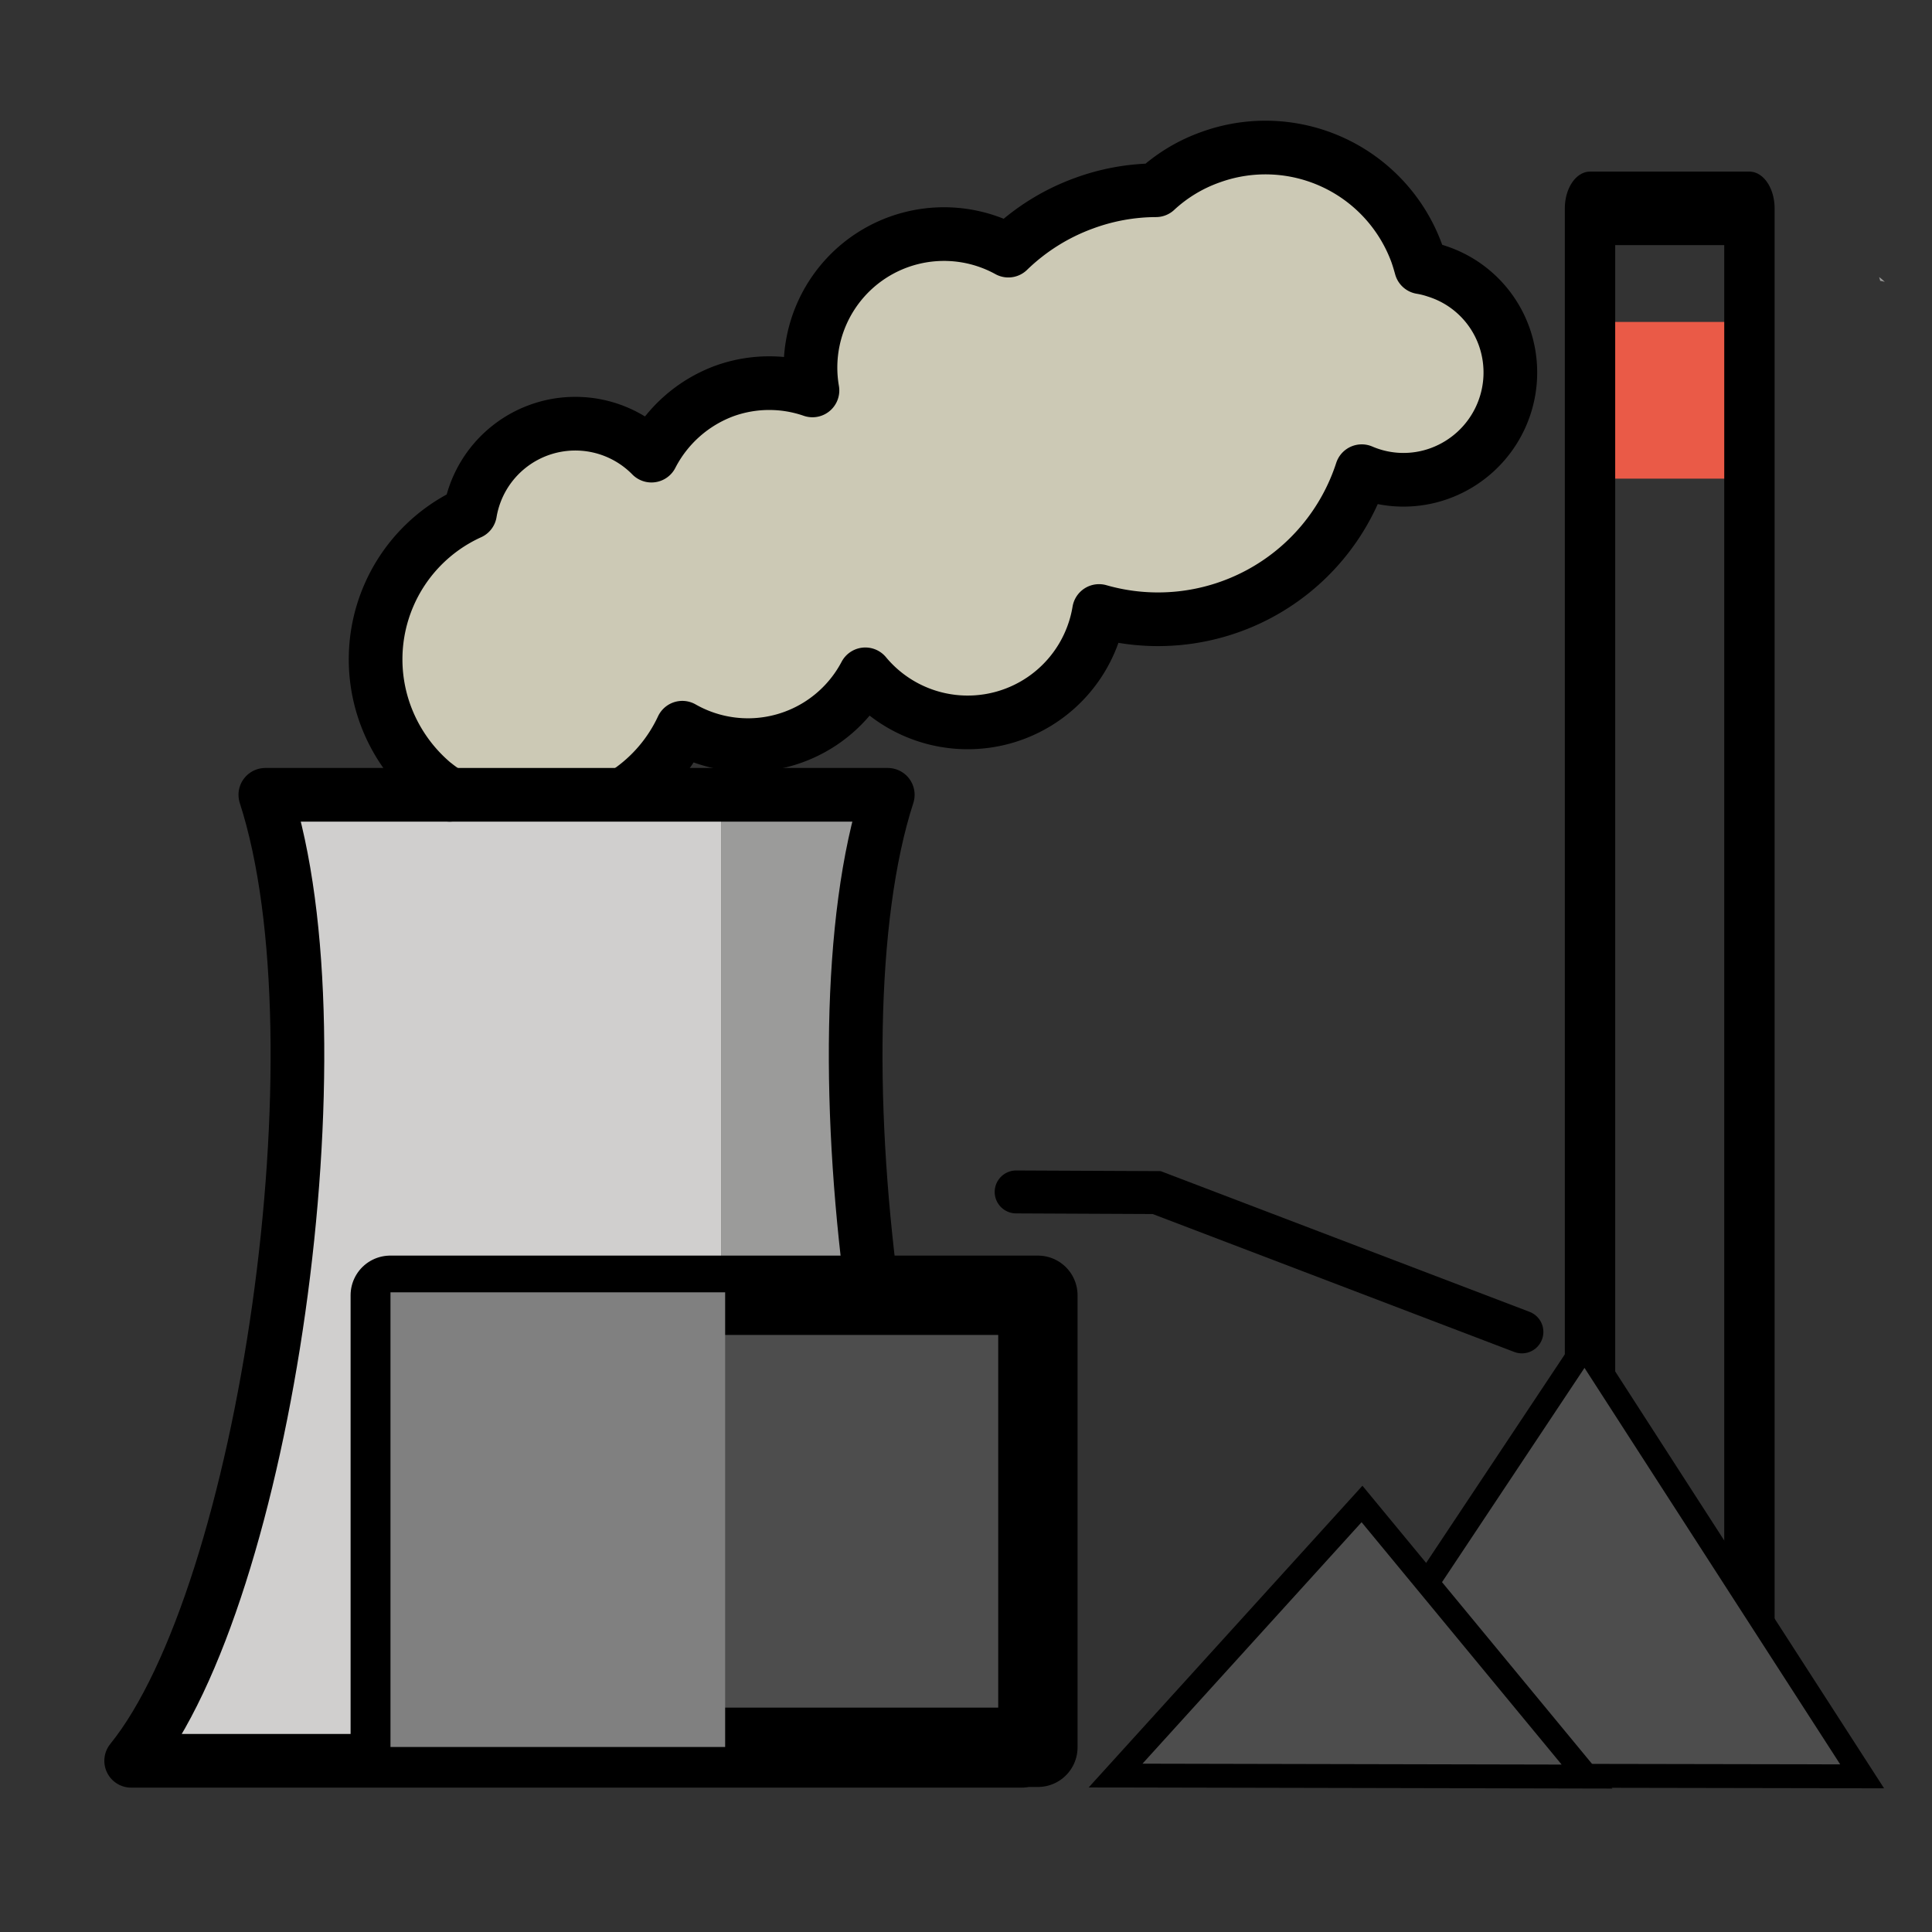 <?xml version="1.0" encoding="UTF-8" standalone="no"?>
<svg
   xmlns:dc="http://purl.org/dc/elements/1.1/"
   xmlns:cc="http://creativecommons.org/ns#"
   xmlns:rdf="http://www.w3.org/1999/02/22-rdf-syntax-ns#"
   xmlns:svg="http://www.w3.org/2000/svg"
   xmlns="http://www.w3.org/2000/svg"
   xmlns:sodipodi="http://sodipodi.sourceforge.net/DTD/sodipodi-0.dtd"
   xmlns:inkscape="http://www.inkscape.org/namespaces/inkscape"
   id="emoji"
   viewBox="0 0 72 72"
   version="1.1"
   sodipodi:docname="coal-plant.svg"
   inkscape:version="1.0.2 (e86c870879, 2021-01-15)">
  <rect x="0" y="0" width="72" height="72" fill="#333333" stroke="none"/>
  <defs
     id="defs31" />
  <sodipodi:namedview
     pagecolor="#ffffff"
     bordercolor="#666666"
     borderopacity="1"
     objecttolerance="10"
     gridtolerance="10"
     guidetolerance="10"
     inkscape:pageopacity="0"
     inkscape:pageshadow="2"
     inkscape:window-width="1920"
     inkscape:window-height="1136"
     id="namedview29"
     showgrid="false"
     inkscape:zoom="19.463548"
     inkscape:cx="44.330407"
     inkscape:cy="46.041766"
     inkscape:window-x="0"
     inkscape:window-y="27"
     inkscape:window-maximized="1"
     inkscape:current-layer="emoji"
     inkscape:document-rotation="0" />
  <g
     id="g894"
     transform="translate(-6.112,-0.38)">
    <path
       fill="#d0cfce"
       d="M 33,66 V 30 H 16 c 3,9.257 0,29.829 -5,36 z"
       id="path12" />
    <path
       fill="#9b9b9a"
       d="M 38.813,49.929 C 37.702,42.633 37.642,34.798 39.197,30 H 33 V 66 H 44.197 C 41.248,67.779 38.833,49.908 38.813,49.929 Z"
       id="path10"
       sodipodi:nodetypes="cccccc" />
  </g>
  <path
     fill="#ffffff"
     d="m 16.758,29.747 c -0.01,0 -0.02,-0.02 -0.02,-0.02 a 4.397,4.397 0 0 1 -0.52,-0.36 c -0.01,-0.01 -0.02,-0.01 -0.03,-0.02 a 6.098,6.098 0 0 1 -1.83,-2.6 5.998,5.998 0 0 1 3.16,-7.51 3.977,3.977 0 0 1 6.76,-2.13 5.015,5.015 0 0 1 2.72,-2.41 4.924,4.924 0 0 1 3.28,-0.02 4.975,4.975 0 0 1 7.3,-5.21 7.943,7.943 0 0 1 2.83,-1.77 7.846,7.846 0 0 1 2.67,-0.48 5.88,5.88 0 0 1 2.03,-1.23 6.003,6.003 0 0 1 7.69,3.58 c 0.06,0.17 0.11,0.34 0.16,0.52 a 3.529,3.529 0 0 1 0.56,0.14 3.948,3.948 0 0 1 2.53,2.42 4.002,4.002 0 0 1 -2.39,5.12 3.942,3.942 0 0 1 -2.91,-0.08 7.982,7.982 0 0 1 -9.79,5.21 4.96,4.96 0 0 1 -8.71,2.36 4.942,4.942 0 0 1 -6.82,1.99 5.914,5.914 0 0 1 -2.06,2.41"
     id="path2" />
  <path
     fill="#ffffff"
     d="m 16.758,29.747 c -0.01,0 -0.02,-0.02 -0.02,-0.02 a 4.397,4.397 0 0 1 -0.52,-0.36 c -0.01,-0.01 -0.02,-0.01 -0.03,-0.02 a 6.098,6.098 0 0 1 -1.83,-2.6 5.998,5.998 0 0 1 3.16,-7.51 3.977,3.977 0 0 1 6.76,-2.13 5.015,5.015 0 0 1 2.72,-2.41 4.924,4.924 0 0 1 3.28,-0.02 4.975,4.975 0 0 1 7.3,-5.21 7.943,7.943 0 0 1 2.83,-1.77 7.846,7.846 0 0 1 2.67,-0.48 5.88,5.88 0 0 1 2.03,-1.23 6.003,6.003 0 0 1 7.69,3.58 c 0.06,0.17 0.11,0.34 0.16,0.52 a 3.529,3.529 0 0 1 0.56,0.14 3.948,3.948 0 0 1 2.53,2.42 4.002,4.002 0 0 1 -2.39,5.12 3.942,3.942 0 0 1 -2.91,-0.08 7.982,7.982 0 0 1 -9.79,5.21 4.96,4.96 0 0 1 -8.71,2.36 4.942,4.942 0 0 1 -6.82,1.99 5.914,5.914 0 0 1 -2.06,2.41"
     id="path4" />
  <path
     fill="#9b9b9a"
     d="m 70.24,10.506 a 0.847,0.847 0 0 0 -0.17,-0.04 c -0.01,-0.05 -0.03,-0.1 -0.04,-0.14 a 1.68,1.68 0 0 1 0.21,0.18 z"
     id="path6" />
  <g
     id="g962"
     transform="matrix(1,0,0,1.46,-49.961,-0.224)">
    <rect
       x="108.608"
       y="8.371"
       width="7.221"
       height="4"
       fill="#ea5a47"
       id="rect2070"
       style="stroke-width:1.097" />
    <rect
       style="fill:none;fill-opacity:1;stroke:#000000;stroke-width:1.877;stroke-linejoin:round;stroke-miterlimit:4;stroke-dasharray:none;stroke-opacity:1;paint-order:markers stroke fill"
       id="rect2068"
       width="5.941"
       height="37.883"
       x="109.216"
       y="5.472"
       ry="0" />
  </g>
  <g
     id="g938"
     transform="matrix(0.89,0,0,0.89,-13.864,7.428)">
    <path
       style="fill:#4d4d4d;fill-opacity:1;stroke:#000000;stroke-width:1px;stroke-linecap:butt;stroke-linejoin:miter;stroke-opacity:1"
       d="M 69.981,65.992 81.932,48.019 93.551,66.035 Z"
       id="path887"
       sodipodi:nodetypes="cccc" />
    <path
       style="fill:#4d4d4d;fill-opacity:1;stroke:#000000;stroke-width:1px;stroke-linecap:butt;stroke-linejoin:miter;stroke-opacity:1"
       d="M 62.29,66.002 72.609,54.63 82.031,66.044 Z"
       id="path887-3"
       sodipodi:nodetypes="cccc" />
  </g>
  <g
     id="g928"
     transform="translate(-6.112,-0.38)">
    <path
       fill="none"
       stroke="#000000"
       stroke-linecap="round"
       stroke-linejoin="round"
       stroke-width="2"
       d="m 22.87,30 c -0.01,0 -0.02,-0.02 -0.02,-0.02 A 4.397,4.397 0 0 1 22.33,29.62 C 22.32,29.61 22.31,29.61 22.3,29.6 a 6.098,6.098 0 0 1 -1.83,-2.6 5.998,5.998 0 0 1 3.16,-7.51 3.977,3.977 0 0 1 6.76,-2.13 5.015,5.015 0 0 1 2.72,-2.41 4.924,4.924 0 0 1 3.28,-0.02 4.975,4.975 0 0 1 7.3,-5.21 7.943,7.943 0 0 1 2.83,-1.77 7.846,7.846 0 0 1 2.67,-0.48 5.88,5.88 0 0 1 2.03,-1.23 6.003,6.003 0 0 1 7.69,3.58 c 0.06,0.17 0.11,0.34 0.16,0.52 a 3.529,3.529 0 0 1 0.56,0.14 3.948,3.948 0 0 1 2.53,2.42 4.002,4.002 0 0 1 -2.39,5.12 3.942,3.942 0 0 1 -2.91,-0.08 7.982,7.982 0 0 1 -9.79,5.21 4.96,4.96 0 0 1 -8.71,2.36 4.942,4.942 0 0 1 -6.82,1.99 5.914,5.914 0 0 1 -2.06,2.41"
       id="path19"
       style="fill:#ccc9b5;fill-opacity:1" />
  </g>
  <path
     fill="none"
     stroke="#000000"
     stroke-linecap="round"
     stroke-linejoin="round"
     stroke-width="2"
     d="m 38.085,65.62 c -5,-6.171 -8,-26.743 -5,-36 h -23.197 c 3,9.257 0,29.829 -5,36 z"
     id="path21" />
  <rect
     style="fill:#4d4d4d;fill-opacity:1;stroke:#000000;stroke-width:2.957;stroke-linejoin:round;stroke-opacity:1;paint-order:markers stroke fill"
     id="rect931"
     width="24.135"
     height="16.846"
     x="14.544"
     y="48.271"
     ry="7.978"
     rx="0" />
  <rect
     style="fill:#808080;stroke:none;stroke-width:2.708;stroke-linejoin:round;paint-order:markers stroke fill"
     id="rect854"
     width="12.472"
     height="16.944"
     x="14.552"
     y="48.161"
     ry="0"
     rx="0" />
  <path
     style="fill:none;stroke:#000000;stroke-width:1.6;stroke-linecap:round;stroke-linejoin:miter;stroke-miterlimit:4;stroke-dasharray:none;stroke-opacity:1"
     d="m 37.869,44.42 5.237,0.024 13.611,5.192"
     id="path856"
     sodipodi:nodetypes="ccc" />
</svg>
